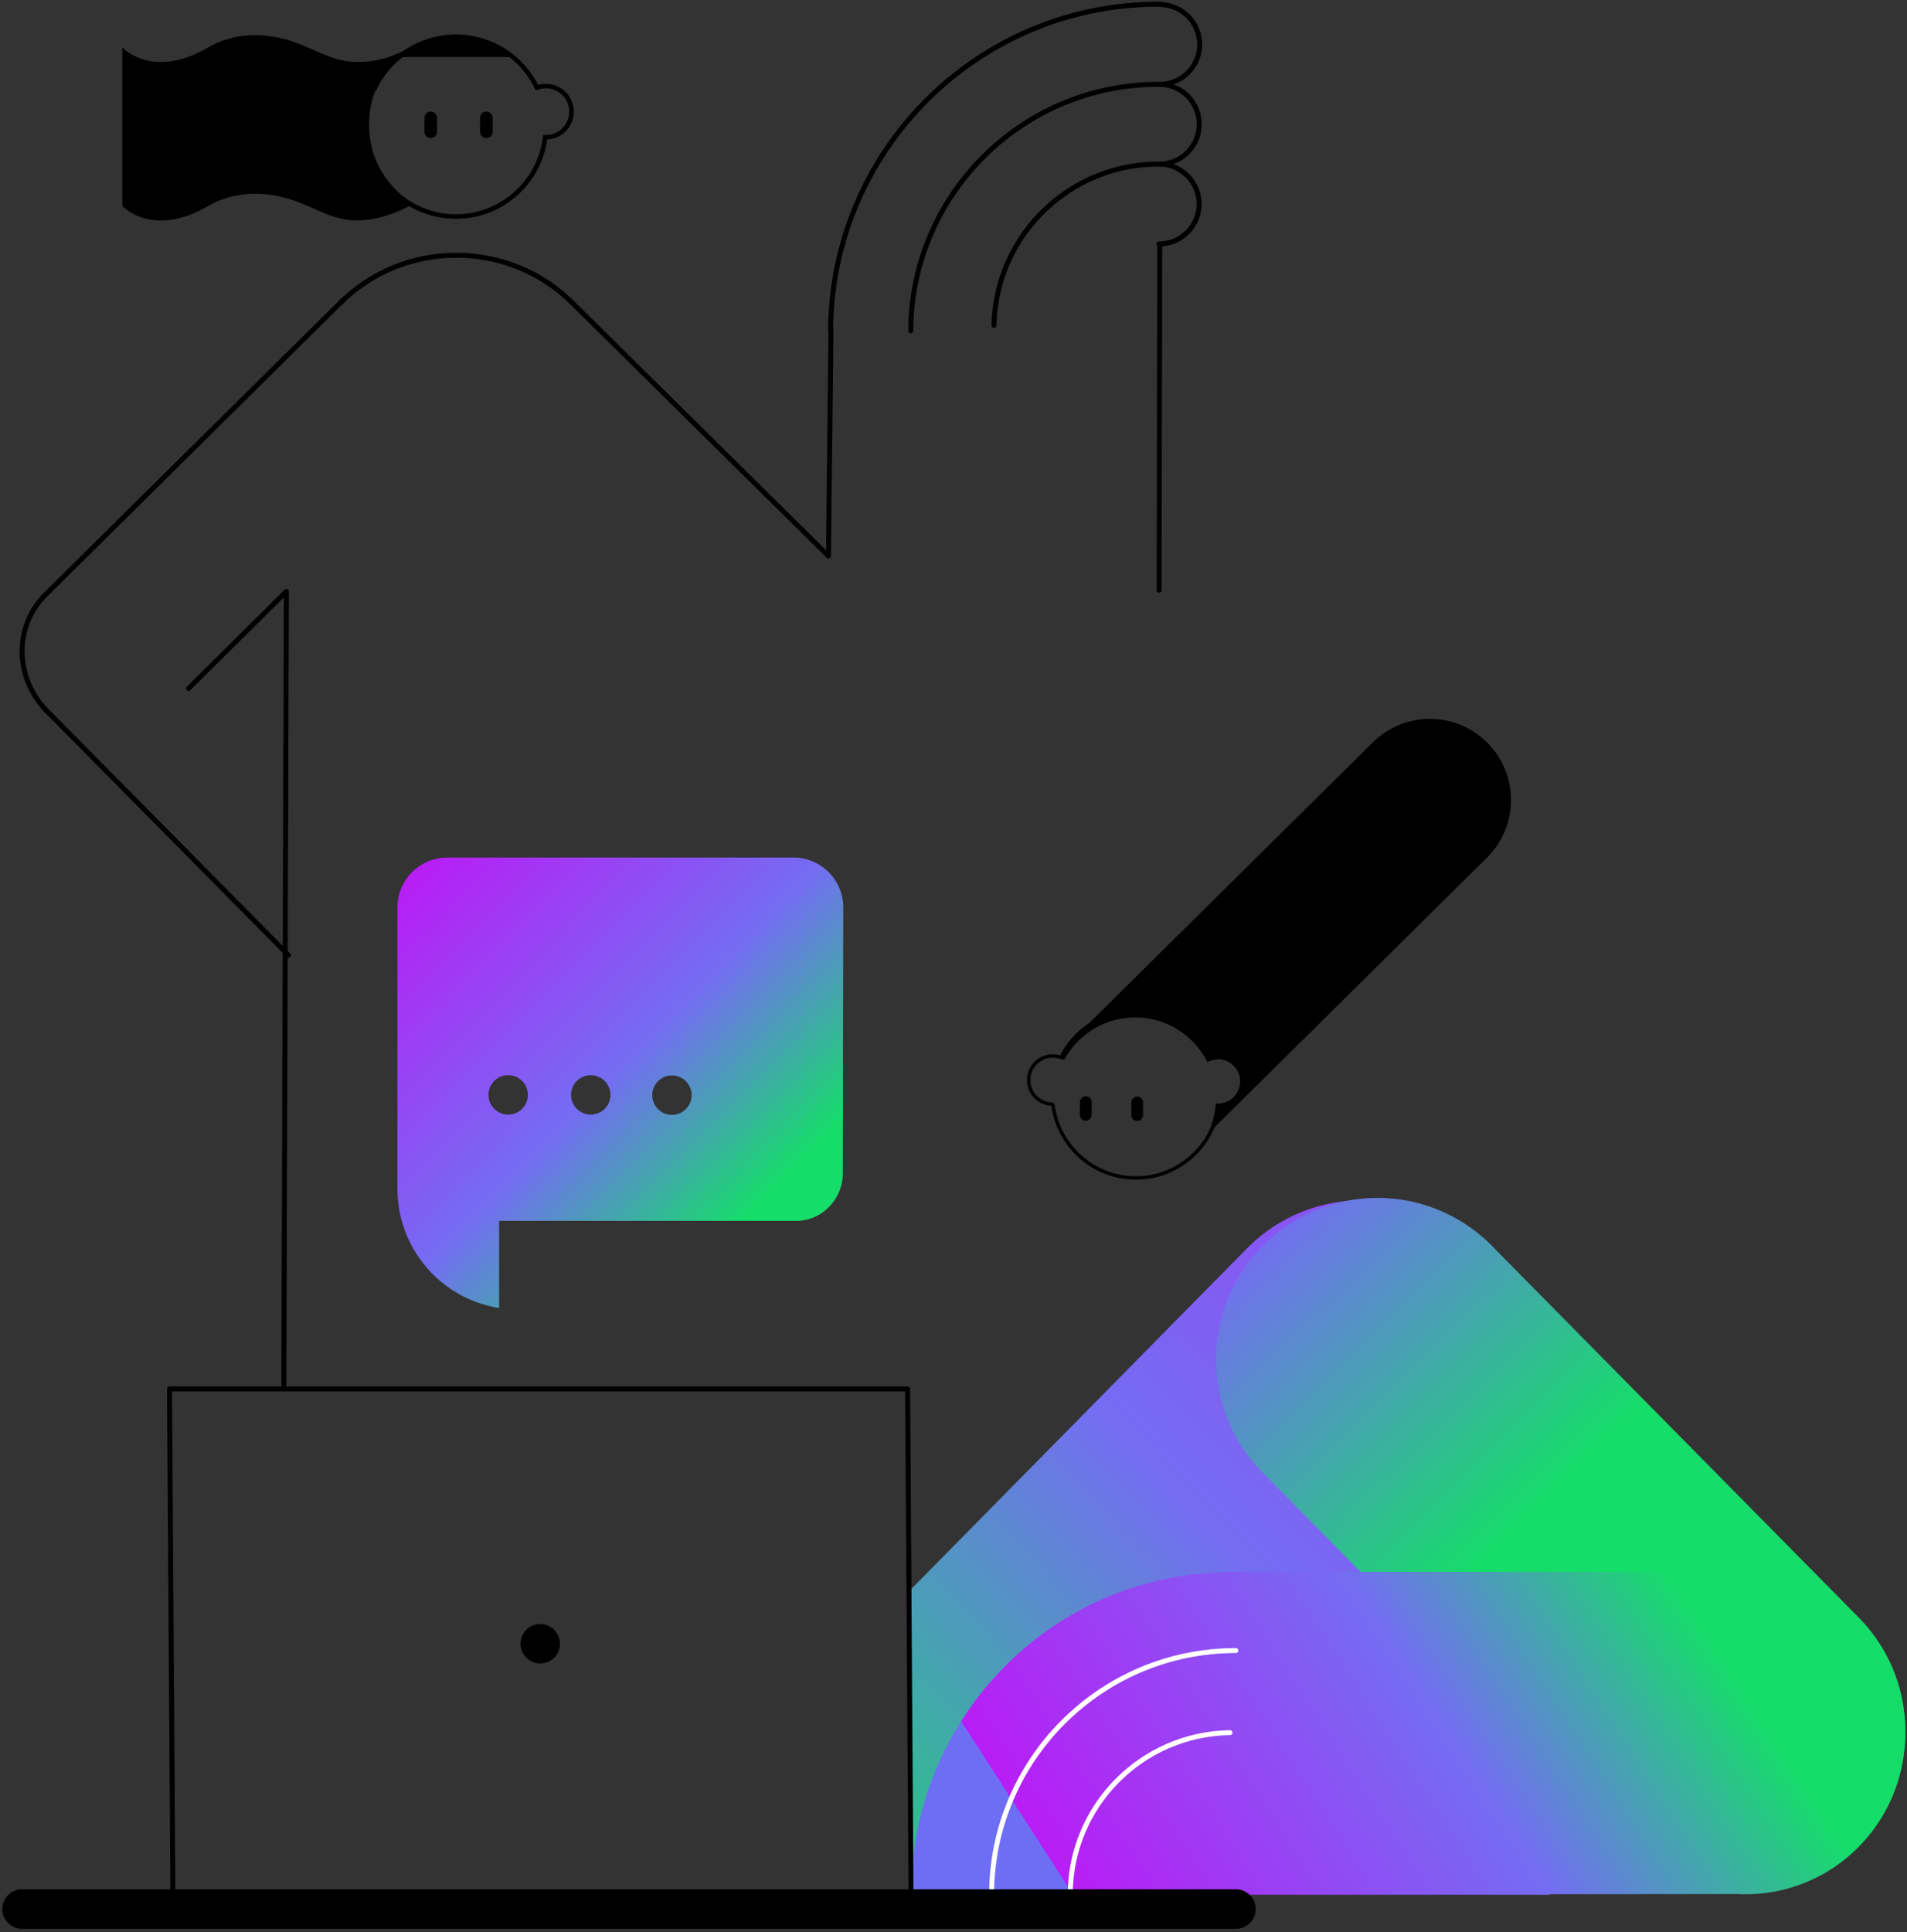 <svg xmlns="http://www.w3.org/2000/svg" width="385" height="390" viewBox="0 0 385 390">
    <rect x="0" y="0" width="385" height="390" fill="#333333" stroke="none"/>
    <defs>
        <linearGradient id="a" x1="139.538%" x2="-13.866%" y1="-52.274%" y2="114.501%">
            <stop offset="0%" stop-color="#6E6EF4"/>
            <stop offset="0%" stop-color="#B81DF5"/>
            <stop offset="59.571%" stop-color="#746DF2"/>
            <stop offset="76.125%" stop-color="#4D9BBA"/>
            <stop offset="100%" stop-color="#15DD69"/>
        </linearGradient>
        <linearGradient id="b" x1="-52.666%" x2="46.046%" y1="-55.257%" y2="45.942%">
            <stop offset="0%" stop-color="#6E6EF4"/>
            <stop offset="0%" stop-color="#B81DF5"/>
            <stop offset="59.571%" stop-color="#746DF2"/>
            <stop offset="100%" stop-color="#15DD69"/>
        </linearGradient>
        <linearGradient id="c" x1="8.138%" x2="84.003%" y1="59.72%" y2="44.23%">
            <stop offset="0%" stop-color="#6E6EF4"/>
            <stop offset="0%" stop-color="#B81DF5"/>
            <stop offset="59.571%" stop-color="#746DF2"/>
            <stop offset="100%" stop-color="#15DD69"/>
        </linearGradient>
        <linearGradient id="d" x1="5.269%" x2="81.6%" y1="1.15%" y2="77.006%">
            <stop offset="0%" stop-color="#6E6EF4"/>
            <stop offset="0%" stop-color="#B81DF5"/>
            <stop offset="59.571%" stop-color="#746DF2"/>
            <stop offset="100%" stop-color="#15DD69"/>
        </linearGradient>
    </defs>
    <g fill="none" fill-rule="evenodd">
        <path fill="url(#a)" fill-rule="nonzero" d="M179.912 381.411l-.404-60.235 67.69-68.655 1.097-1.112h.001c5.756-5.565 13.558-9.037 22.195-9.15 17.983-.236 32.753 14.15 32.989 32.134.125 9.52-3.85 18.137-10.284 24.176l-72.787 73.778-.534.54c-5.789 5.771-31.145 8.409-39.963 8.524" transform="translate(4)"/>
        <path fill="url(#b)" fill-rule="nonzero" d="M371.449 326.658l-.534-.54-72.815-73.751c-5.955-6.513-14.52-10.6-24.04-10.6-17.985 0-32.564 14.58-32.564 32.564 0 8.638 3.369 16.484 8.857 22.313l1.098 1.112 72.3 73.207c5.966 6.707 14.656 10.937 24.338 10.937 17.985 0 32.565-14.58 32.565-32.564 0-8.82-3.511-16.814-9.205-22.678z" transform="translate(4)"/>
        <path fill="url(#c)" fill-rule="nonzero" d="M371.045 326.56a31.978 31.978 0 0 0-22.394-9.364h-.753l-102.64.085c-1.538-.058-3.077 0-4.608.162-33.862 1.951-60.726 30.292-60.726 64.972h128.91l-.001-.112 37.906-.037a31.996 31.996 0 0 0 24.634-9.654c12.504-12.809 12.357-33.427-.328-46.052z" transform="translate(4)"/>
        <path fill="#000" fill-rule="nonzero" d="M229.329 204.342h.089c6.305.034 11.955 3.572 14.746 9.236a.681.681 0 0 0 .845.34 4.535 4.535 0 0 1 1.572-.278 4.489 4.489 0 0 1 3.19 1.34 4.493 4.493 0 0 1 1.308 3.205c-.014 2.48-2.041 4.497-4.545 4.497-.018 0-.035-.002-.052-.003a2.068 2.068 0 0 0-.095-.006h-.027a.681.681 0 0 0-.674.584c-1.166 8.063-8.196 14.144-16.353 14.144h-.089c-8.202-.043-15.207-6.2-16.292-14.319a.683.683 0 0 0-.642-.592 4.507 4.507 0 0 1-4.297-4.533c.014-2.48 2.041-4.497 4.545-4.497.426.002.855.067 1.273.192a.682.682 0 0 0 .802-.341c2.852-5.532 8.483-8.969 14.696-8.969m0-.682c-6.66 0-12.442 3.791-15.302 9.338a5.215 5.215 0 0 0-1.465-.22h-.028a5.204 5.204 0 0 0-5.203 5.176 5.198 5.198 0 0 0 4.945 5.218c1.12 8.38 8.27 14.865 16.964 14.91l.093.001c8.651 0 15.822-6.392 17.027-14.729.058.002.112.01.17.01h.027a5.204 5.204 0 0 0 .027-10.407h-.026c-.627 0-1.226.116-1.782.32-2.792-5.667-8.609-9.58-15.354-9.616h-.093"/>
        <path fill="#000" fill-rule="nonzero" d="M220.389 222.445l-.015 2.57a1.178 1.178 0 0 1-2.358-.015l.016-2.57a1.177 1.177 0 1 1 2.357.014M230.777 222.5l-.016 2.57a1.178 1.178 0 0 1-2.358-.015l.017-2.57a1.178 1.178 0 1 1 2.357.014"/>
        <path stroke="#000" stroke-linecap="round" stroke-linejoin="round" d="M183.924 383.194H34.908l-.69-102.881h149.017z"/>
        <path fill="#000" fill-rule="nonzero" d="M113.048 331.753a3.976 3.976 0 1 1-7.953 0 3.976 3.976 0 1 1 7.953 0"/>
        <path stroke="#FFF" stroke-linecap="round" stroke-linejoin="round" d="M248.319 349.693c-17.858.27-32.253 14.823-32.253 32.745M248.319 349.693c-17.858.27-32.253 14.823-32.253 32.745M249.51 333.124c-27.236 0-49.315 22.078-49.315 49.314"/>
        <path stroke="#000" stroke-linecap="round" stroke-linejoin="round" stroke-width="8" d="M4.466 385.296H249.51"/>
        <path fill="url(#d)" fill-rule="nonzero" d="M156.17 173.073H86.314c-5.563 0-10.073 4.51-10.073 10.073v56.731a24.36 24.36 0 0 0 20.523 24.117v-17.591h59.411c6.398.243 10.068-5.174 9.97-9.57l.098-53.687c0-5.563-4.51-10.073-10.073-10.073zm-57.574 51.883a3.976 3.976 0 1 1 0-7.953 3.976 3.976 0 0 1 0 7.953zm16.67 0a3.976 3.976 0 1 1-.001-7.953 3.976 3.976 0 0 1 .001 7.953zm16.393.054a3.976 3.976 0 1 1 0-7.952 3.976 3.976 0 0 1 0 7.952z" transform="translate(4)"/>
        <path stroke="#000" stroke-linecap="round" stroke-linejoin="round" d="M9.225 143.251l49.028 49.547M68.767 61.077c12.988-12.851 34.13-12.74 46.98.247l51.51 50.897"/>
        <path stroke="#000" stroke-linecap="round" stroke-linejoin="round" d="M69.498 60.337l-60.28 59.65c-6.521 6.452-6.223 16.97.23 23.49M167.257 112.22l.509-45.513"/>
        <path fill="#FFF" fill-rule="nonzero" d="M234.137 49.398l-.653 60.801"/>
        <path stroke="#000" stroke-linecap="round" stroke-linejoin="round" d="M234.137 49.398l-.121 69.72M57.3 279.441l.515-160.069-19.74 19.569M167.687 66.707C167.88 30.143 197.677.657 234.241.85M200.676 65.672c.37-18.117 15.211-32.644 33.395-32.547M200.676 65.672c.37-18.117 15.211-32.644 33.395-32.547M234.071 33.124a8.052 8.052 0 0 1-.084 16.104"/>
        <path stroke="#000" stroke-linecap="round" stroke-linejoin="round" d="M234.1 17.02a8.052 8.052 0 0 1 8.009 8.095 8.052 8.052 0 0 1-8.093 8.01M234.185.917a8.052 8.052 0 0 1-.085 16.104M183.858 66.792c.146-27.633 22.665-49.916 50.298-49.771"/>
        <path fill="#000" fill-rule="nonzero" d="M42.056 9.564c5.052-2.945 11.048-3.055 16.535-1.35 3.096.961 5.813 2.567 8.815 3.514 1.118.353 2.276.614 3.508.717 4.163.345 8.278-.79 11.865-2.881 4.124-2.404 8.409-2.759 11.983-2.38 0 0-18.201.498-20.078 15.355-1.632 12.926 8.791 18.578 8.791 18.578-3.587 2.09-8.398 3.673-12.56 3.328-4.538-.377-8.074-2.911-12.324-4.231-5.487-1.705-11.483-1.595-16.535 1.35-11.365 6.625-17.361 0-17.361 0v-32s5.996 6.625 17.361 0z"/>
        <g fill="#000" fill-rule="nonzero">
            <path d="M80.826 11.506c2.955-2.316 6.817-3.724 11.052-3.724 4.235 0 8.098 1.408 11.053 3.724H80.826z"/>
            <path d="M92.051 7.877c6.687 0 12.728 3.708 15.766 9.678l.344.677.73-.214a4.712 4.712 0 0 1 1.326-.193 4.712 4.712 0 0 1 4.707 4.707 4.693 4.693 0 0 1-4.497 4.695l-.762.034-.105.755c-1.206 8.68-8.734 15.226-17.509 15.226-8.773 0-16.3-6.544-17.508-15.223l-.114-.817-.824.028-.152.009a4.712 4.712 0 0 1-4.707-4.707 4.712 4.712 0 0 1 4.707-4.707c.55 0 1.1.1 1.634.298l.77.286.368-.735c3.017-6.043 9.081-9.797 15.826-9.797zm0-.916c-7.29 0-13.596 4.197-16.645 10.304a5.597 5.597 0 0 0-1.953-.356 5.623 5.623 0 1 0 0 11.246c.062 0 .122-.008.183-.01 1.26 9.047 9.022 16.013 18.415 16.013 9.395 0 17.158-6.967 18.416-16.016a5.618 5.618 0 1 0-1.834-11.003C105.56 11.101 99.29 6.961 92.05 6.961z"/>
            <path d="M96.91 23.812l.001 2.777a1.273 1.273 0 1 0 2.547-.002l-.002-2.777a1.273 1.273 0 1 0-2.547.002zM85.684 23.812l.003 2.777a1.273 1.273 0 1 0 2.547-.002l-.002-2.777a1.273 1.273 0 1 0-2.547.002z"/>
        </g>
        <path fill="#000" fill-rule="nonzero" d="M217.75 208.616l59.413-58.792c6.426-6.36 16.792-6.305 23.152.122 6.36 6.427 6.305 16.792-.122 23.152l-56.436 55.844a16.24 16.24 0 0 0 1.705-6.273c.168.019.332.05.506.05a4.468 4.468 0 0 0 0-8.935 4.42 4.42 0 0 0-2.196.599c-2.673-5.352-8.188-9.037-14.577-9.037-6.197 0-11.577 3.46-14.328 8.554l-1.036-.248 3.919-5.036z"/>
    </g>
</svg>
